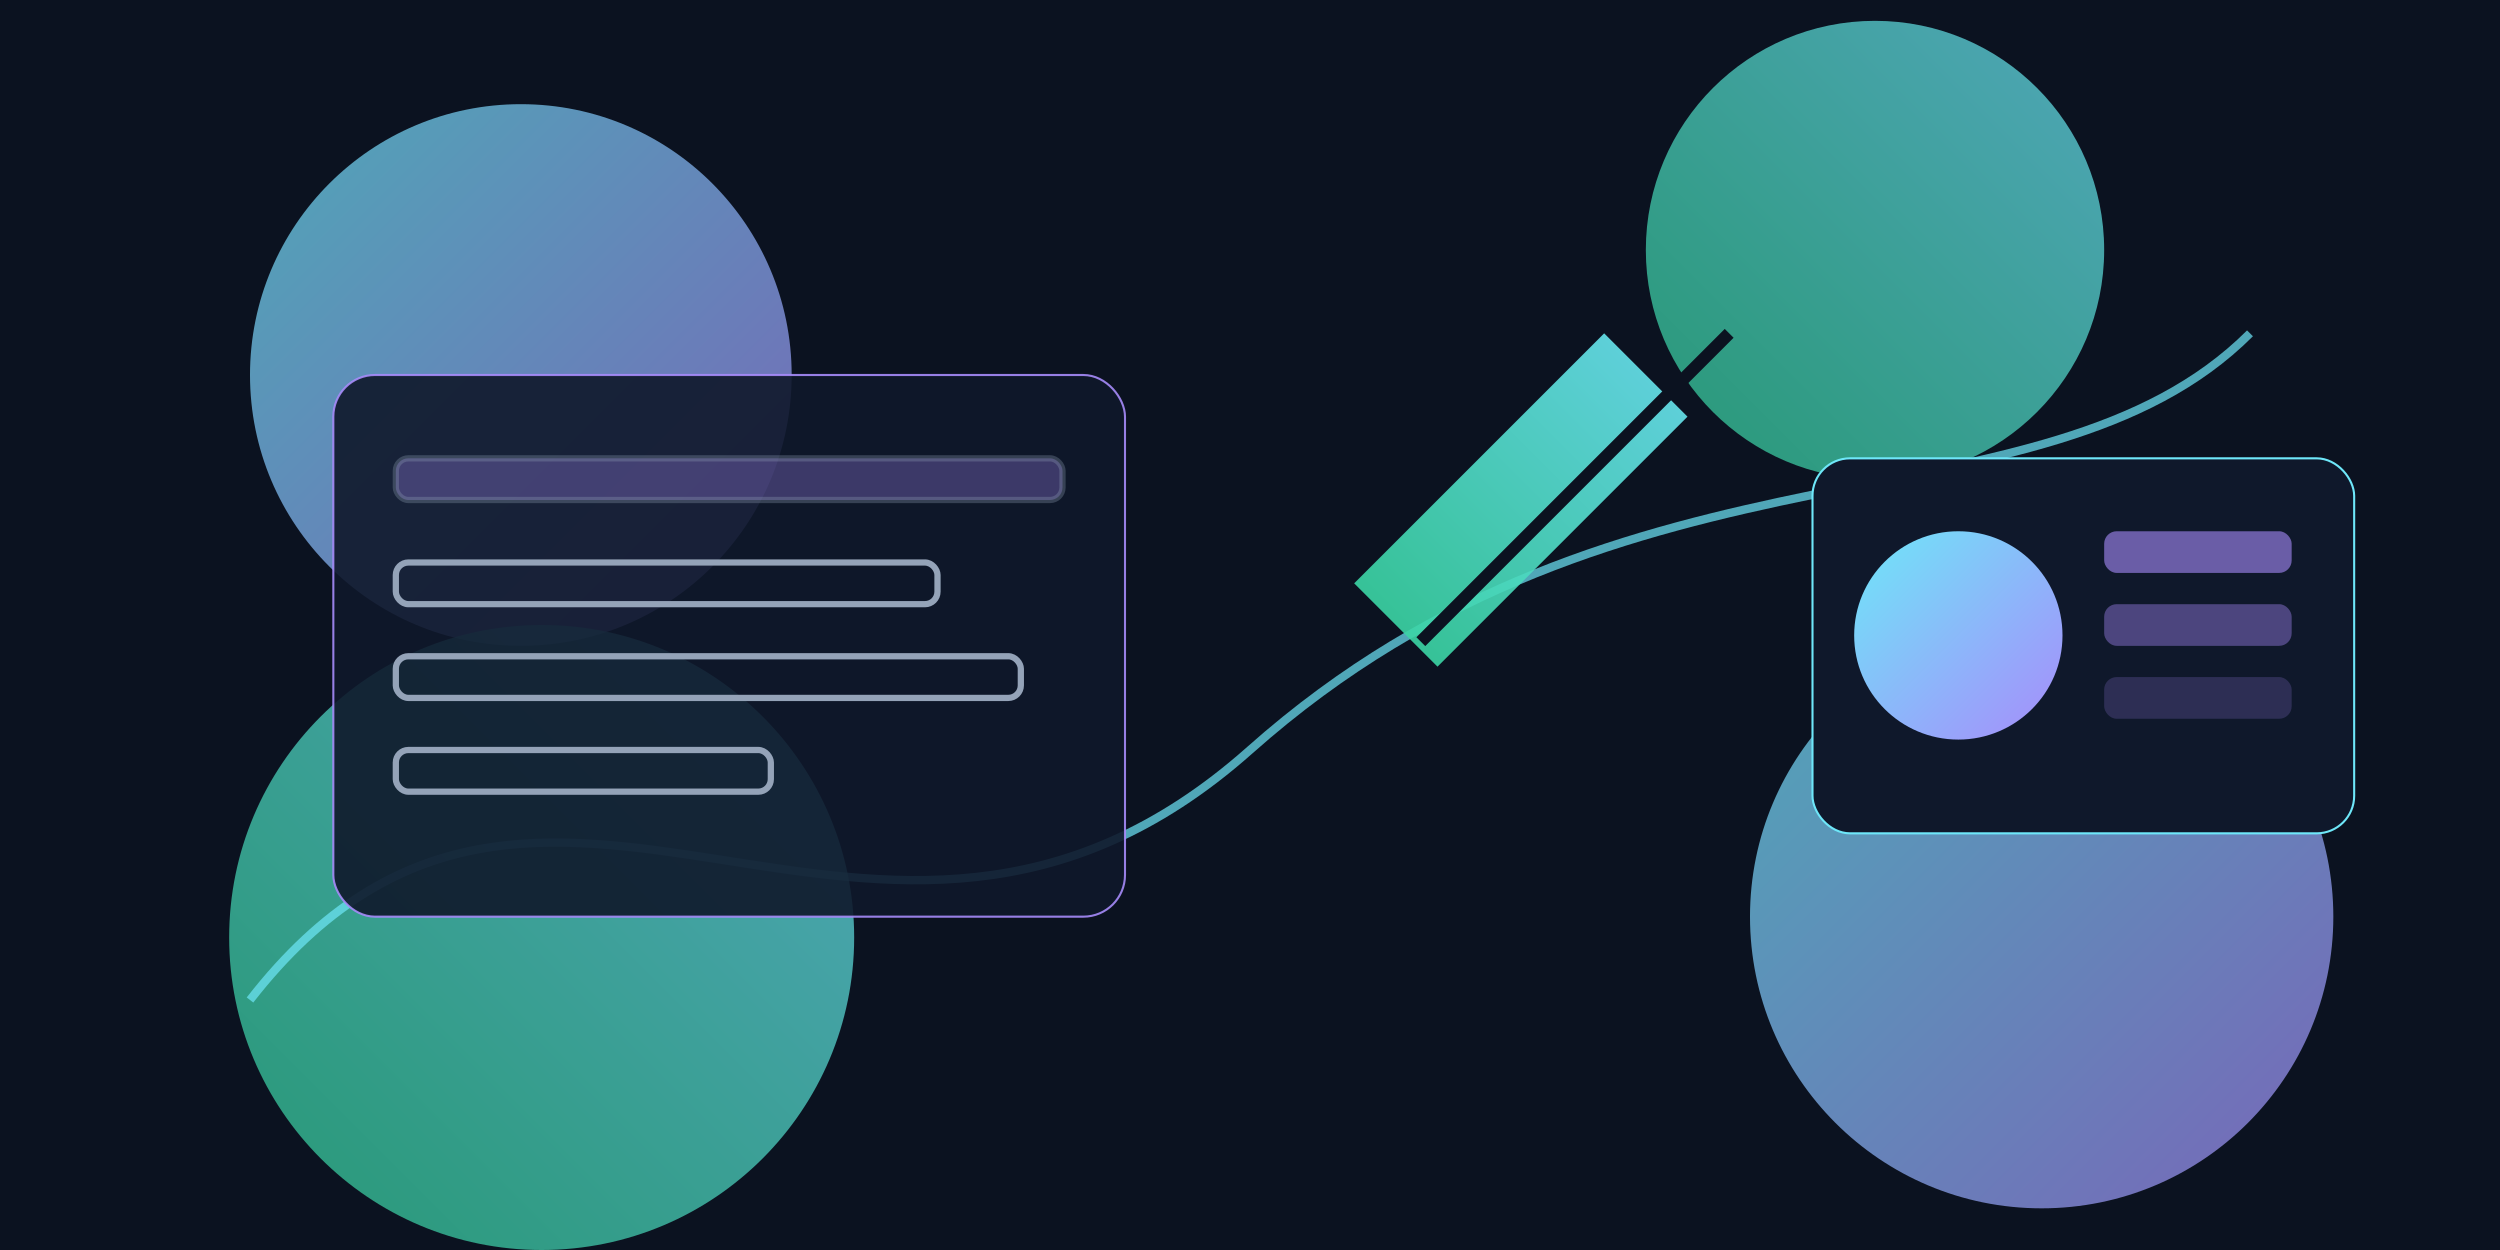 <svg xmlns="http://www.w3.org/2000/svg" viewBox="0 0 1200 600" role="img" aria-label="Marketing digital e crescimento">
  
    <defs>
      <linearGradient id="g1" x1="0" y1="0" x2="1" y2="1">
        <stop offset="0%" stop-color="#6EE7F9" />
        <stop offset="100%" stop-color="#A78BFA" />
      </linearGradient>
      <linearGradient id="g2" x1="0" y1="1" x2="1" y2="0">
        <stop offset="0%" stop-color="#34D399" />
        <stop offset="100%" stop-color="#6EE7F9" />
      </linearGradient>
      <filter id="soft">
        <feGaussianBlur stdDeviation="12" />
      </filter>
    </defs>
    
  <rect width="1200" height="600" fill="#0b1220"/>
  <g filter="url(#soft)">
    <circle cx="250" cy="180" r="130" fill="url(#g1)" opacity="0.7"/>
    <circle cx="900" cy="120" r="110" fill="url(#g2)" opacity="0.7"/>
    <circle cx="980" cy="440" r="140" fill="url(#g1)" opacity="0.7"/>
    <circle cx="260" cy="450" r="150" fill="url(#g2)" opacity="0.7"/>
  </g>
  <g fill="none" stroke="#6EE7F9" stroke-width="4">
    <path d="M120 480 C 260 300, 420 520, 600 360 S 980 260, 1080 160" opacity="0.7"/>
  </g>
  <g transform="translate(160,180)">
    <rect x="0" y="0" width="380" height="260" rx="20" fill="#0f182b" stroke="#A78BFA" opacity="0.9"/>
    <g transform="translate(30,40)" stroke="#94A3B8" stroke-width="3" fill="none">
      <rect x="0" y="0" width="320" height="20" rx="6" fill="#A78BFA" opacity="0.3"/>
      <rect x="0" y="50" width="260" height="20" rx="6"/>
      <rect x="0" y="95" width="300" height="20" rx="6"/>
      <rect x="0" y="140" width="180" height="20" rx="6"/>
    </g>
  </g>
  <g transform="translate(650,160)">
    <path d="M0 120 L120 0 L160 40 L40 160 Z" fill="url(#g2)" opacity="0.9"/>
    <g stroke="#0b1220" stroke-width="6">
      <line x1="32" y1="148" x2="180" y2="0"/>
    </g>
    <g transform="translate(220,60)">
      <rect x="0" y="0" width="260" height="180" rx="18" fill="#0f182b" stroke="#6EE7F9"/>
      <circle cx="70" cy="85" r="50" fill="url(#g1)"/>
      <rect x="140" y="35" width="90" height="20" rx="6" fill="#A78BFA" opacity="0.6"/>
      <rect x="140" y="70" width="90" height="20" rx="6" fill="#A78BFA" opacity="0.4"/>
      <rect x="140" y="105" width="90" height="20" rx="6" fill="#A78BFA" opacity="0.2"/>
    </g>
  </g>
</svg>